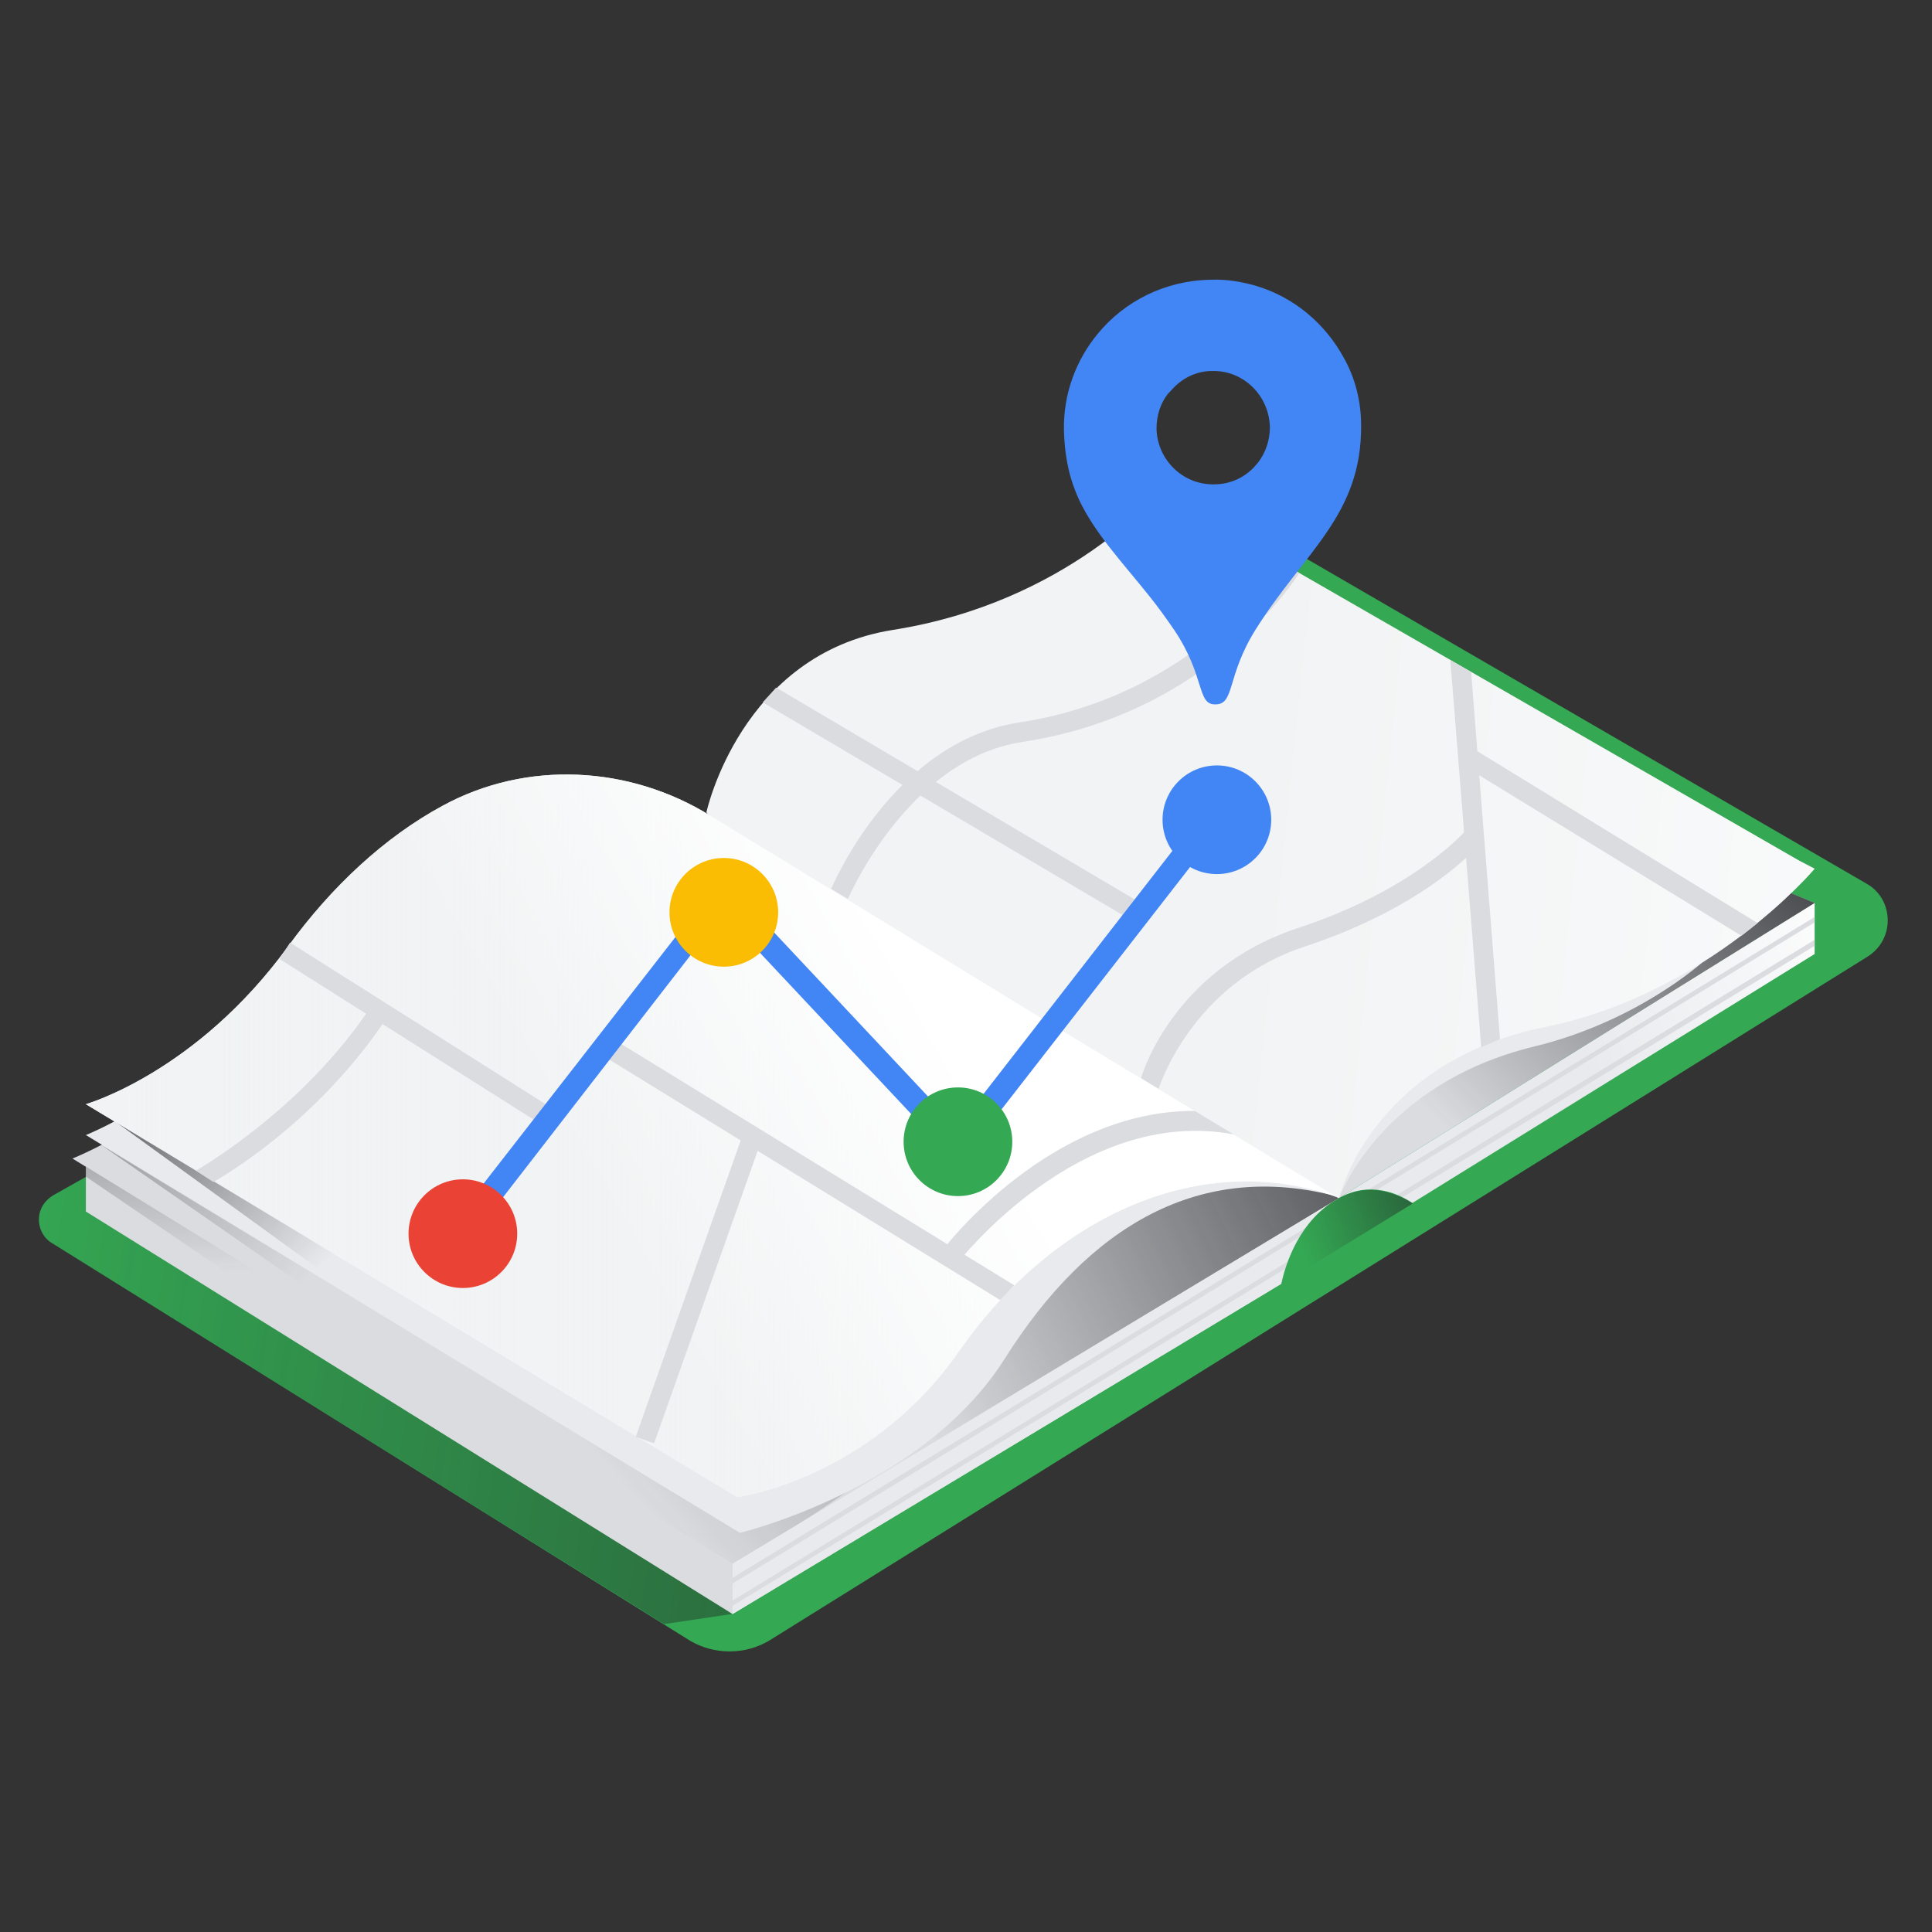 <?xml version="1.0" encoding="utf-8"?>
<!-- Generator: Adobe Illustrator 23.0.4, SVG Export Plug-In . SVG Version: 6.00 Build 0)  -->
<svg version="1.0" id="Capa_1" xmlns="http://www.w3.org/2000/svg" xmlns:xlink="http://www.w3.org/1999/xlink" x="0px" y="0px"
	 width="288px" height="288px" viewBox="0 0 288 288" enable-background="new 0 0 288 288" xml:space="preserve">
<rect x="0" y="0" width="288" height="288" fill="#333333" stroke="none"/>
<g enable-background="new    ">
	<path fill="#34A853" d="M281.4,137.2c0,2.2-1.1,4.2-3,5.4l-163.8,102c-3.6,2.1-8.1,2.1-11.7,0L7.9,185.4c-1.3-0.7-2.1-2.1-2.1-3.6
		l0,0c0-1.5,0.8-2.8,2.1-3.6l171.7-96.8c3.7-2.1,8.2-2.1,11.9,0l86.7,50.3C280.2,132.8,281.4,134.9,281.4,137.2L281.4,137.2z"/>
	<g>
		
			<linearGradient id="SVGID_1_" gradientUnits="userSpaceOnUse" x1="270.992" y1="792.723" x2="-2.549" y2="750.1" gradientTransform="matrix(1 0 0 1 0 -553.89)">
			<stop  offset="0" style="stop-color:#202124"/>
			<stop  offset="1" style="stop-color:#202124;stop-opacity:0"/>
		</linearGradient>
		<path fill="url(#SVGID_1_)" d="M22.4,170l-14.5,8.2c-1.3,0.7-2.1,2.1-2.1,3.6c0,1.5,0.8,2.9,2.1,3.6L99,242.1l10.1-1.5L22.4,170z"
			/>
	</g>
	<polygon fill="#DADCE0" points="12.8,173.9 12.8,180.6 109.2,240.6 199.6,186.2 199.6,178.6 190.2,173 	"/>
	<path fill="#DADCE0" d="M103.6,120.8c-20-7-45.2,6.2-59,25.1s-33.8,26.8-33.8,26.8l91,55.9l7.3,4.5c0,0,23.7-12.8,36.2-27.5
		c15.1-17.8,33.9-29.6,54.3-27"/>
	
		<linearGradient id="SVGID_2_" gradientUnits="userSpaceOnUse" x1="176.678" y1="654.417" x2="70.441" y2="750.336" gradientTransform="matrix(1 0 0 1 0 -553.89)">
		<stop  offset="0" style="stop-color:#202124"/>
		<stop  offset="1" style="stop-color:#202124;stop-opacity:0"/>
	</linearGradient>
	<path fill="url(#SVGID_2_)" d="M44.7,145.9c-13.8,18.9-33.8,26.8-33.8,26.8l91,55.9l7.3,4.5c0,0,23.7-12.8,36.2-27.5"/>
	
		<linearGradient id="SVGID_3_" gradientUnits="userSpaceOnUse" x1="227.065" y1="706.907" x2="131.748" y2="753.746" gradientTransform="matrix(1 0 0 1 0 -553.89)">
		<stop  offset="0" style="stop-color:#202124"/>
		<stop  offset="1" style="stop-color:#202124;stop-opacity:0"/>
	</linearGradient>
	<polygon fill="url(#SVGID_3_)" points="199.6,178.6 131.5,219.6 167,162.9 	"/>
</g>
<path fill="#E8EAED" d="M101.3,119.4c-20-7-42.4,4.7-56.2,23.6s-32.3,26.2-32.3,26.2l80.2,48.8l17.3,10.5c0,0,27.2-6.5,39.5-26
	c12.5-19.8,29.1-29.6,49.7-24.1"/>
<path fill="#F1F3F4" d="M199.2,178.4c-20-7-41.9,2.5-56.2,23c-13.4,19.2-33.1,21.8-33.1,21.8l-97.1-58.6c0,0,16.5-4.7,30.2-23.6
	c6.4-8.8,14.3-16.2,23-20.9c12.5-6.8,27.8-6,39.9,1.5l48.4,29.6L199.2,178.4z"/>
<path fill="#70757A" d="M65.2,272.6"/>
<path fill="#70757A" d="M199.6,178.6"/>
<polygon fill="#E8EAED" points="109.2,240.6 109.2,233.1 199.6,178.6 199.6,186.2 "/>
<polygon fill="#E8EAED" points="199.6,186.1 199.6,178.6 270.5,134.6 270.5,142.2 "/>
<linearGradient id="SVGID_4_" gradientUnits="userSpaceOnUse" x1="278.892" y1="690.913" x2="237.238" y2="713.077" gradientTransform="matrix(1 0 0 1 0 -553.89)">
	<stop  offset="0" style="stop-color:#FFFFFF"/>
	<stop  offset="1" style="stop-color:#FFFFFF;stop-opacity:0"/>
</linearGradient>
<polygon fill="url(#SVGID_4_)" points="199.6,186.1 199.6,178.6 270.5,134.6 270.5,142.2 "/>
<polygon fill="#DADCE0" points="270.5,134.6 258.3,129.5 187,171.1 199.6,178.6 "/>
<linearGradient id="SVGID_5_" gradientUnits="userSpaceOnUse" x1="271.464" y1="662.223" x2="214.789" y2="721.24" gradientTransform="matrix(1 0 0 1 0 -553.89)">
	<stop  offset="0" style="stop-color:#202124"/>
	<stop  offset="1" style="stop-color:#202124;stop-opacity:0"/>
</linearGradient>
<polygon fill="url(#SVGID_5_)" points="270.5,134.6 258.3,129.5 187,171.1 199.6,178.6 "/>
<path fill="#E8EAED" d="M199.6,178.6c0,0,6.1-17,29.1-22.6c15.3-3.7,25-12.5,25-12.5l-37.5-10.7l-19.6,38.8L199.6,178.6z"/>
<linearGradient id="SVGID_6_" gradientUnits="userSpaceOnUse" x1="56.773" y1="673.343" x2="60.2" y2="742.269" gradientTransform="matrix(1 0 0 1 0 -553.89)">
	<stop  offset="0" style="stop-color:#202124"/>
	<stop  offset="1" style="stop-color:#202124;stop-opacity:0"/>
</linearGradient>
<polygon fill="url(#SVGID_6_)" points="12.8,173.9 109.2,233.1 104.3,237.6 12.8,175.4 "/>
<linearGradient id="SVGID_7_" gradientUnits="userSpaceOnUse" x1="-39.139" y1="673.115" x2="45.827" y2="744.455" gradientTransform="matrix(1 0 0 1 0 -553.89)">
	<stop  offset="0" style="stop-color:#202124"/>
	<stop  offset="1" style="stop-color:#202124;stop-opacity:0"/>
</linearGradient>
<polygon fill="url(#SVGID_7_)" points="15.1,170.7 61,202.6 66,201.6 "/>
<linearGradient id="SVGID_8_" gradientUnits="userSpaceOnUse" x1="6.112" y1="702.416" x2="46.628" y2="743.869" gradientTransform="matrix(1 0 0 1 0 -553.89)">
	<stop  offset="0" style="stop-color:#202124"/>
	<stop  offset="1" style="stop-color:#202124;stop-opacity:0"/>
</linearGradient>
<polygon fill="url(#SVGID_8_)" points="17.2,167.2 49.2,190.4 52.2,188.3 "/>
<g>
	<line fill="none" x1="108.6" y1="236" x2="270.5" y2="137.1"/>
	<polygon fill="#DADCE0" points="108.8,236.3 108.4,235.7 270.5,136.7 270.5,137.5 	"/>
</g>
<g>
	<line fill="none" x1="108.9" y1="239.2" x2="270.5" y2="140.5"/>
	<polygon fill="#DADCE0" points="109,239.5 108.7,238.9 270.5,140.1 270.5,141 	"/>
</g>
<path fill="#F1F3F4" d="M199.6,178.6c0,0,4.7-20.2,30.7-25.5c24.6-5,40.2-23.6,40.2-23.6l-2.3-1.2l-95.4-54.9
	c0,0-13.6,16.4-39.7,20.5c-22.7,3.6-27.8,27.2-27.8,27.2l26.7,35.2c0,0,45.3,12.7,45.9,13C178.3,169.5,199.6,178.6,199.6,178.6z"/>
<linearGradient id="SVGID_9_" gradientUnits="userSpaceOnUse" x1="341.697" y1="696.128" x2="184.253" y2="679.695" gradientTransform="matrix(1 0 0 1 0 -553.89)">
	<stop  offset="0" style="stop-color:#FFFFFF"/>
	<stop  offset="1" style="stop-color:#FFFFFF;stop-opacity:0"/>
</linearGradient>
<path fill="url(#SVGID_9_)" d="M199.6,178.6c0,0,4.7-20.2,30.7-25.5c24.6-5,40.2-23.6,40.2-23.6l-2.3-1.2l-95.4-54.9
	c0,0-13.6,16.4-39.7,20.5c-22.7,3.6-27.8,27.2-27.8,27.2l26.7,35.2c0,0,45.3,12.7,45.9,13C178.3,169.5,199.6,178.6,199.6,178.6z"/>
<path fill="#34A853" d="M210.5,179.3c-2.1-1.4-6.3-3.3-10.9-0.7c-5.9,3.2-8,9.9-8.6,12.8c-0.2,0.8-0.3,1.3-0.3,1.3l21.3-12.2
	C212,180.5,211.5,179.9,210.5,179.3z"/>
<linearGradient id="SVGID_10_" gradientUnits="userSpaceOnUse" x1="12.825" y1="723.204" x2="199.241" y2="723.204" gradientTransform="matrix(1 0 0 1 0 -553.89)">
	<stop  offset="0" style="stop-color:#F1F3F4"/>
	<stop  offset="1" style="stop-color:#F1F3F4;stop-opacity:0"/>
</linearGradient>
<path fill="url(#SVGID_10_)" d="M199.2,178.4c-20-7-41.9,2.5-56.2,23c-13.4,19.2-33.1,21.8-33.1,21.8l-97.1-58.6
	c0,0,16.5-4.7,30.2-23.6c6.4-8.8,14.3-16.2,23-20.9c12.5-6.8,27.8-6,39.9,1.5l48.4,29.6L199.2,178.4z"/>
<linearGradient id="SVGID_11_" gradientUnits="userSpaceOnUse" x1="136.909" y1="700.724" x2="86.753" y2="729.099" gradientTransform="matrix(1 0 0 1 0 -553.89)">
	<stop  offset="0" style="stop-color:#FFFFFF"/>
	<stop  offset="1" style="stop-color:#FFFFFF;stop-opacity:0"/>
</linearGradient>
<path fill="url(#SVGID_11_)" d="M199.2,178.4c-20-7-41.9,2.5-56.2,23c-13.4,19.2-33.1,21.8-33.1,21.8l-97.1-58.6
	c0,0,16.5-4.7,30.2-23.6c6.4-8.8,14.3-16.2,23-20.9c12.5-6.8,27.8-6,39.9,1.5l48.4,29.6L199.2,178.4z"/>
<rect x="60.8" y="130.9" transform="matrix(0.534 -0.845 0.845 0.534 -101.392 124.441)" fill="#DADCE0" width="2.9" height="46.7"/>
<path fill="#DADCE0" d="M31.8,176.2l-2.6-1.7c0.2-0.1,16-9.1,26.2-24.6l2.4,1.6C47.2,167.6,32.5,175.8,31.8,176.2z"/>
<polygon fill="#DADCE0" points="89.6,157.2 91.1,154.7 151.2,191.6 149.1,193.8 "/>
<rect x="80" y="190.6" transform="matrix(0.334 -0.943 0.943 0.334 -111.688 225.963)" fill="#DADCE0" width="48.2" height="2.9"/>
<path fill="#DADCE0" d="M183.9,169.1c-22.9-4.3-41,19-41.2,19.2l-2.3-1.8c0.7-1,16.3-21,37.7-20.9"/>
<path fill="#DADCE0" d="M126.4,134l-2.5-1.5c0.4-0.9,9.4-21.9,28-24.8c26.5-4,39-23.6,39.2-23.8l2.6,1.5c-0.5,0.8-13.4,21-41.3,25.2
	C135.3,113.2,126.5,133.8,126.4,134z"/>
<polygon fill="#DADCE0" points="168.7,137.2 113.7,104.7 115.7,102.5 170.2,134.7 "/>
<polygon fill="#DADCE0" points="220.8,156.1 216.2,98.4 219.3,100.2 223.6,154.9 "/>
<path fill="#DADCE0" d="M172.7,162.3l-2.6-1.6c0.2-0.7,4.9-16.3,23.5-22.4c17.3-5.7,24.8-14.4,24.9-14.5l2.2,1.9
	c-0.3,0.4-8,9.4-26.2,15.4C177.5,146.7,172.8,162.2,172.7,162.3z"/>
<polygon fill="#DADCE0" points="259.6,139.5 218.1,114.1 219.6,111.6 262,137.6 "/>
<g>
	<path fill="#4285F4" d="M69,186.2l-2.8-2.2l38.6-49.6c0.7-0.9,1.8-1.5,2.9-1.5c1.2-0.1,2.3,0.4,3.1,1.2l31.9,34l37.3-48l2.8,2.2
		l-39.9,51.3l-34.8-37.1c-0.1-0.1-0.2-0.1-0.3-0.1c-0.1,0-0.2,0-0.3,0.1L69,186.2z"/>
</g>
<circle fill="#EA4335" cx="69" cy="183.9" r="8.1"/>
<circle fill="#FBBC04" cx="107.9" cy="136" r="8.1"/>
<circle fill="#34A853" cx="142.8" cy="170.2" r="8.1"/>
<circle fill="#4285F4" cx="181.4" cy="122.2" r="8.1"/>
<path fill="#4285F4" d="M200.3,53.3L200.3,53.3c-2.8-5.1-7.4-9-13.1-10.7l0,0h0c0,0,0,0,0,0l0,0c-2.1-0.6-4.4-1-6.7-0.9
	c-6.8,0.1-12.9,3.2-16.9,8.1l0,0c-3.2,3.9-5.1,8.9-5,14.3c0.1,4.2,0.9,7.5,2.3,10.5v0c2.4,5,6.3,9.1,10.3,14.1l0,0
	c1.3,1.6,2.6,3.4,3.9,5.3c4.6,6.9,3.3,11.1,6.1,11c2.9,0,1.6-4.2,6-11.2c7.3-11.6,15.8-17,15.7-30.4C202.9,59.8,202,56.3,200.3,53.3
	z M180.7,55.3c4.7-0.1,8.5,3.7,8.6,8.4c0,2-0.7,3.9-1.8,5.3l0,0c0,0-0.1,0.1-0.1,0.1l0,0c0,0,0,0,0,0l0,0c-1.5,1.9-3.8,3.1-6.4,3.1
	c-4.7,0.1-8.5-3.7-8.6-8.3c0-2,0.6-3.8,1.7-5.2l0,0c0.1-0.1,0.1-0.1,0.2-0.2l0,0c0,0,0.1-0.1,0.1-0.1l0.1-0.1
	C176,56.5,178.2,55.3,180.7,55.3z"/>
<linearGradient id="SVGID_12_" gradientUnits="userSpaceOnUse" x1="227.944" y1="726.989" x2="193.907" y2="739.323" gradientTransform="matrix(1 0 0 1 0 -553.89)">
	<stop  offset="0" style="stop-color:#202124"/>
	<stop  offset="1" style="stop-color:#202124;stop-opacity:0"/>
</linearGradient>
<path fill="url(#SVGID_12_)" d="M199.6,178.6c-5.9,3.2-8,9.9-8.6,12.8l19.6-12C208.4,178,204.2,176.1,199.6,178.6z"/>
</svg>
